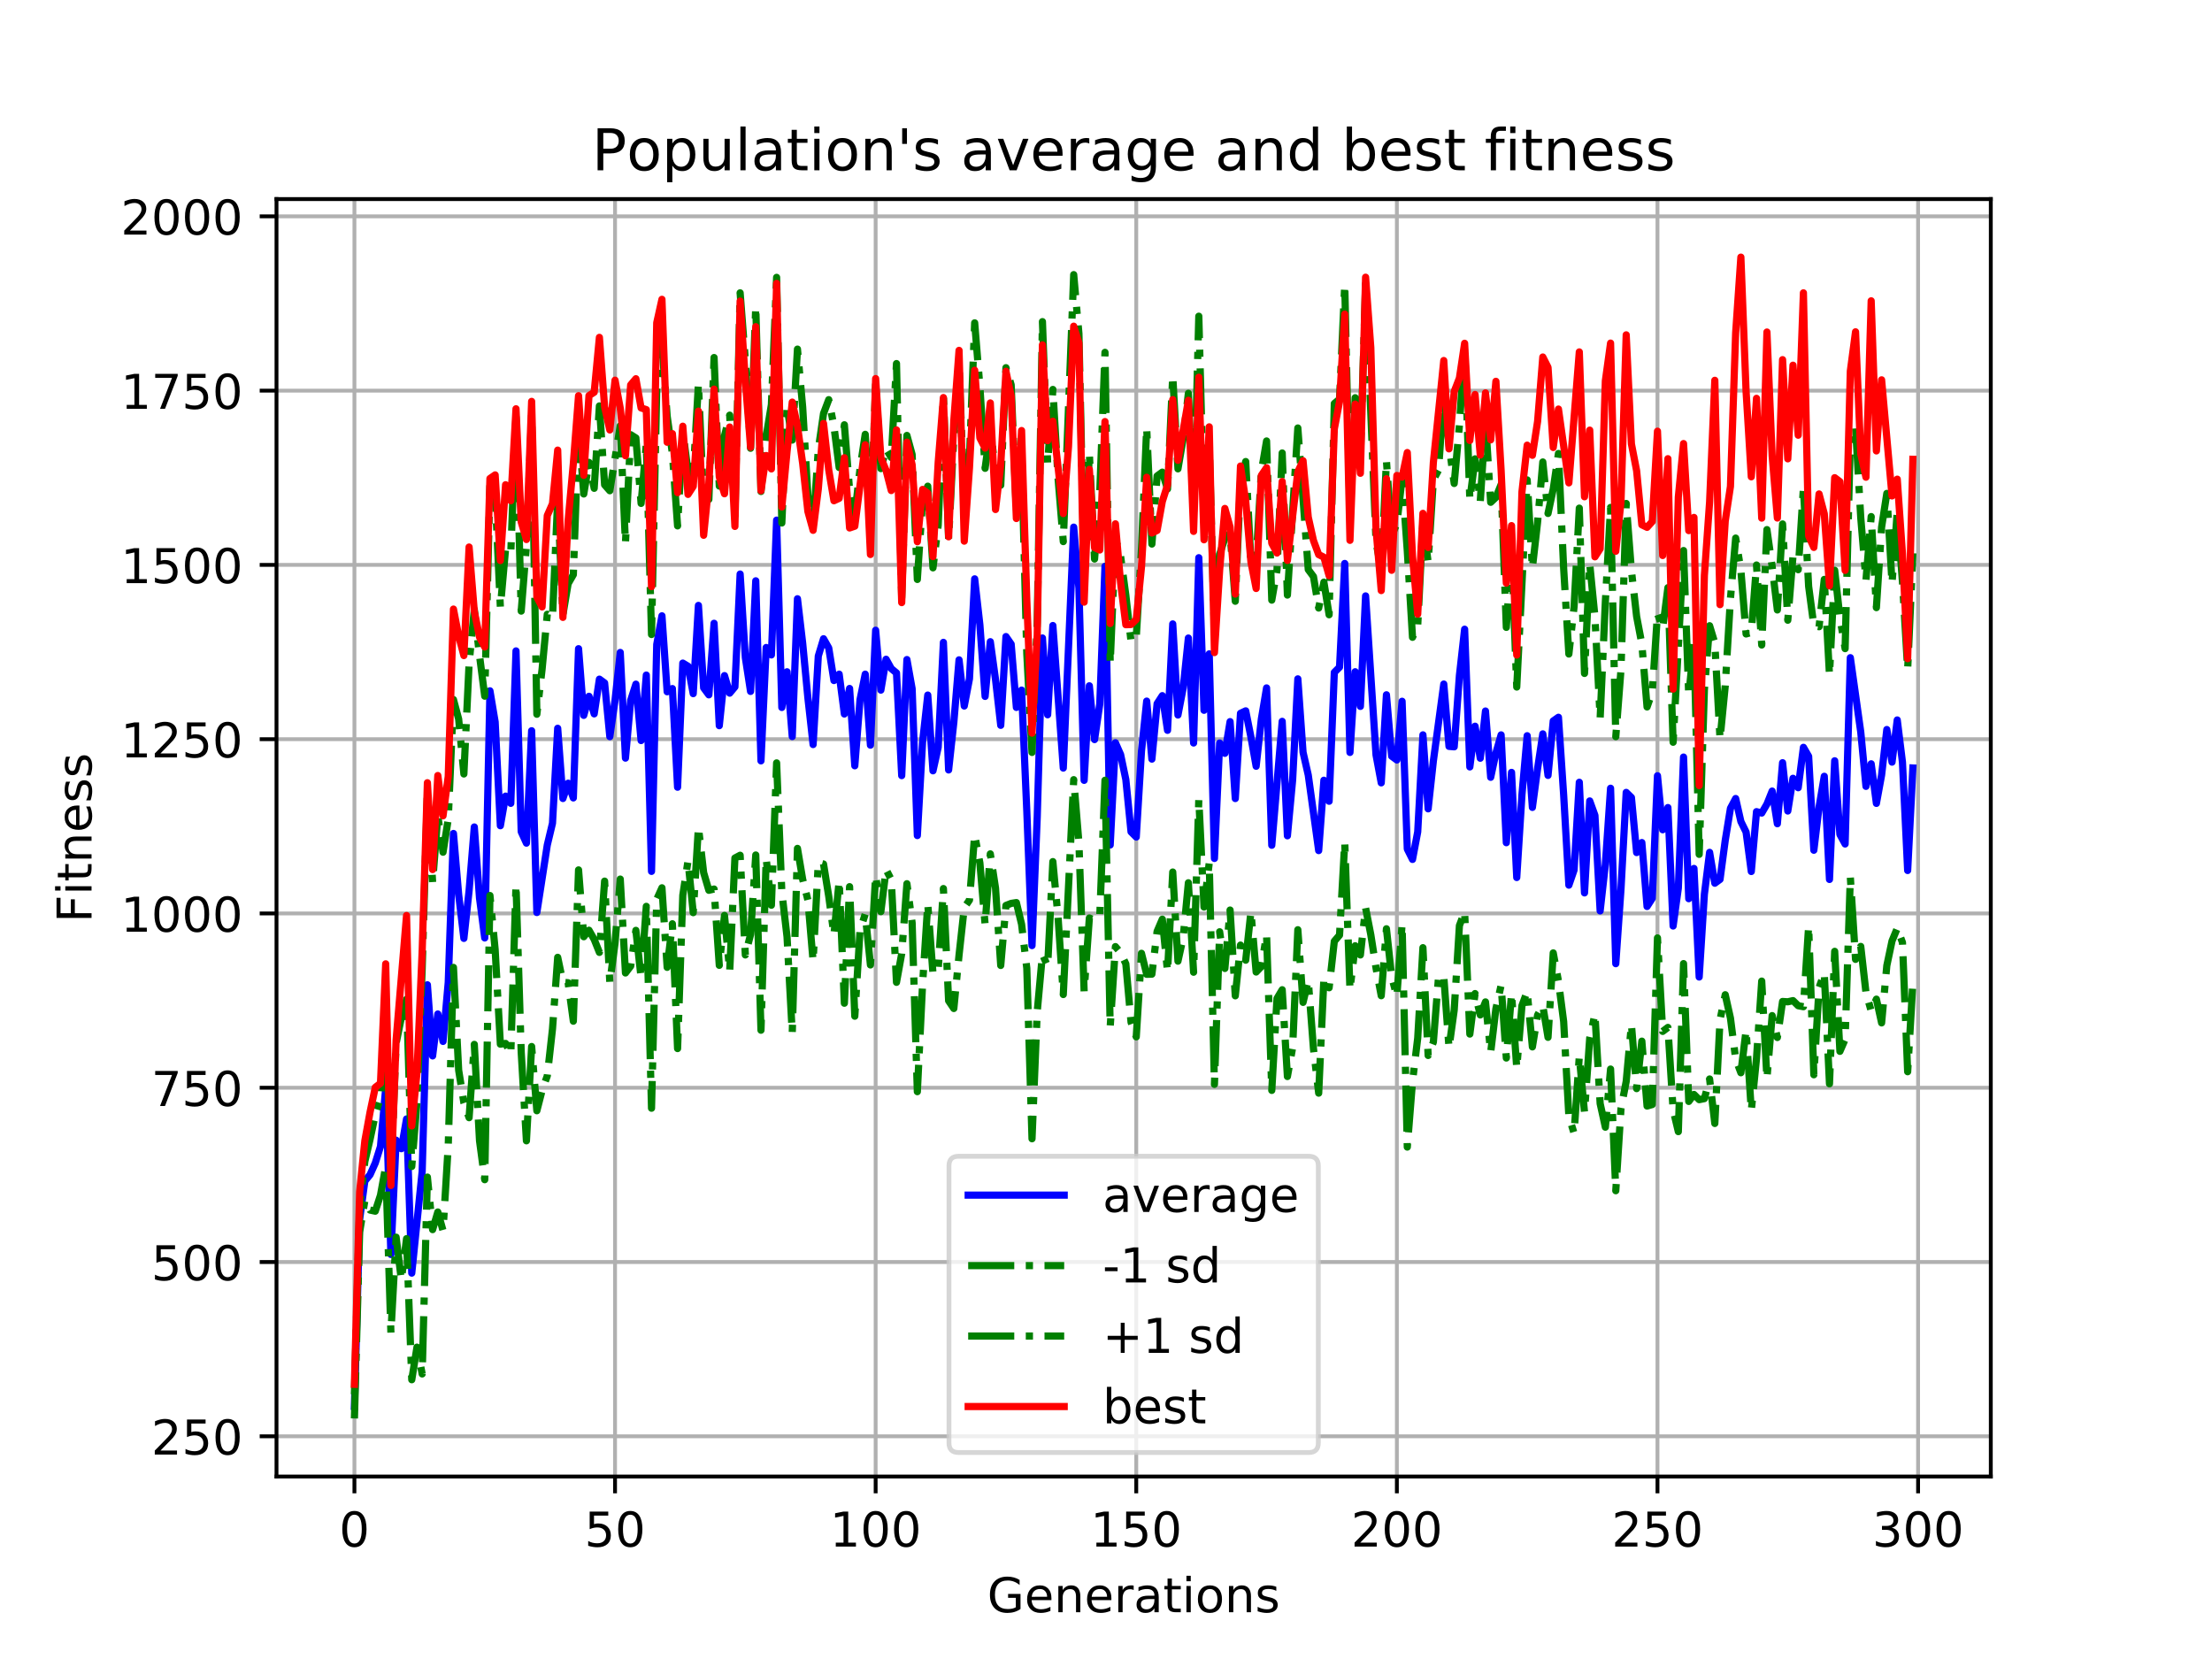 <?xml version="1.0" encoding="utf-8" standalone="no"?>
<!DOCTYPE svg PUBLIC "-//W3C//DTD SVG 1.1//EN"
  "http://www.w3.org/Graphics/SVG/1.1/DTD/svg11.dtd">
<!-- Created with matplotlib (https://matplotlib.org/) -->
<svg height="345.6pt" version="1.1" viewBox="0 0 460.8 345.6" width="460.8pt" xmlns="http://www.w3.org/2000/svg" xmlns:xlink="http://www.w3.org/1999/xlink">
 <defs>
  <style type="text/css">
*{stroke-linecap:butt;stroke-linejoin:round;}
  </style>
 </defs>
 <g id="figure_1">
  <g id="patch_1">
   <path d="M 0 345.6 
L 460.8 345.6 
L 460.8 0 
L 0 0 
z
" style="fill:#ffffff;"/>
  </g>
  <g id="axes_1">
   <g id="patch_2">
    <path d="M 57.6 307.584 
L 414.72 307.584 
L 414.72 41.472 
L 57.6 41.472 
z
" style="fill:#ffffff;"/>
   </g>
   <g id="matplotlib.axis_1">
    <g id="xtick_1">
     <g id="line2d_1">
      <path clip-path="url(#p7b2ea0b7a1)" d="M 73.833 307.584 
L 73.833 41.472 
" style="fill:none;stroke:#b0b0b0;stroke-linecap:square;stroke-width:0.8;"/>
     </g>
     <g id="line2d_2">
      <defs>
       <path d="M 0 0 
L 0 3.5 
" id="m921c68b198" style="stroke:#000000;stroke-width:0.8;"/>
      </defs>
      <g>
       <use style="stroke:#000000;stroke-width:0.8;" x="73.833" xlink:href="#m921c68b198" y="307.584"/>
      </g>
     </g>
     <g id="text_1">
      <!-- 0 -->
      <defs>
       <path d="M 31.781 66.406 
Q 24.172 66.406 20.328 58.906 
Q 16.5 51.422 16.5 36.375 
Q 16.5 21.391 20.328 13.891 
Q 24.172 6.391 31.781 6.391 
Q 39.453 6.391 43.281 13.891 
Q 47.125 21.391 47.125 36.375 
Q 47.125 51.422 43.281 58.906 
Q 39.453 66.406 31.781 66.406 
z
M 31.781 74.219 
Q 44.047 74.219 50.516 64.516 
Q 56.984 54.828 56.984 36.375 
Q 56.984 17.969 50.516 8.266 
Q 44.047 -1.422 31.781 -1.422 
Q 19.531 -1.422 13.062 8.266 
Q 6.594 17.969 6.594 36.375 
Q 6.594 54.828 13.062 64.516 
Q 19.531 74.219 31.781 74.219 
z
" id="DejaVuSans-48"/>
      </defs>
      <g transform="translate(70.651 322.182)scale(0.1 -0.1)">
       <use xlink:href="#DejaVuSans-48"/>
      </g>
     </g>
    </g>
    <g id="xtick_2">
     <g id="line2d_3">
      <path clip-path="url(#p7b2ea0b7a1)" d="M 128.123 307.584 
L 128.123 41.472 
" style="fill:none;stroke:#b0b0b0;stroke-linecap:square;stroke-width:0.8;"/>
     </g>
     <g id="line2d_4">
      <g>
       <use style="stroke:#000000;stroke-width:0.8;" x="128.123" xlink:href="#m921c68b198" y="307.584"/>
      </g>
     </g>
     <g id="text_2">
      <!-- 50 -->
      <defs>
       <path d="M 10.797 72.906 
L 49.516 72.906 
L 49.516 64.594 
L 19.828 64.594 
L 19.828 46.734 
Q 21.969 47.469 24.109 47.828 
Q 26.266 48.188 28.422 48.188 
Q 40.625 48.188 47.75 41.5 
Q 54.891 34.812 54.891 23.391 
Q 54.891 11.625 47.562 5.094 
Q 40.234 -1.422 26.906 -1.422 
Q 22.312 -1.422 17.547 -0.641 
Q 12.797 0.141 7.719 1.703 
L 7.719 11.625 
Q 12.109 9.234 16.797 8.062 
Q 21.484 6.891 26.703 6.891 
Q 35.156 6.891 40.078 11.328 
Q 45.016 15.766 45.016 23.391 
Q 45.016 31 40.078 35.438 
Q 35.156 39.891 26.703 39.891 
Q 22.75 39.891 18.812 39.016 
Q 14.891 38.141 10.797 36.281 
z
" id="DejaVuSans-53"/>
      </defs>
      <g transform="translate(121.76 322.182)scale(0.1 -0.1)">
       <use xlink:href="#DejaVuSans-53"/>
       <use x="63.623" xlink:href="#DejaVuSans-48"/>
      </g>
     </g>
    </g>
    <g id="xtick_3">
     <g id="line2d_5">
      <path clip-path="url(#p7b2ea0b7a1)" d="M 182.413 307.584 
L 182.413 41.472 
" style="fill:none;stroke:#b0b0b0;stroke-linecap:square;stroke-width:0.8;"/>
     </g>
     <g id="line2d_6">
      <g>
       <use style="stroke:#000000;stroke-width:0.8;" x="182.413" xlink:href="#m921c68b198" y="307.584"/>
      </g>
     </g>
     <g id="text_3">
      <!-- 100 -->
      <defs>
       <path d="M 12.406 8.297 
L 28.516 8.297 
L 28.516 63.922 
L 10.984 60.406 
L 10.984 69.391 
L 28.422 72.906 
L 38.281 72.906 
L 38.281 8.297 
L 54.391 8.297 
L 54.391 0 
L 12.406 0 
z
" id="DejaVuSans-49"/>
      </defs>
      <g transform="translate(172.869 322.182)scale(0.1 -0.1)">
       <use xlink:href="#DejaVuSans-49"/>
       <use x="63.623" xlink:href="#DejaVuSans-48"/>
       <use x="127.246" xlink:href="#DejaVuSans-48"/>
      </g>
     </g>
    </g>
    <g id="xtick_4">
     <g id="line2d_7">
      <path clip-path="url(#p7b2ea0b7a1)" d="M 236.703 307.584 
L 236.703 41.472 
" style="fill:none;stroke:#b0b0b0;stroke-linecap:square;stroke-width:0.8;"/>
     </g>
     <g id="line2d_8">
      <g>
       <use style="stroke:#000000;stroke-width:0.8;" x="236.703" xlink:href="#m921c68b198" y="307.584"/>
      </g>
     </g>
     <g id="text_4">
      <!-- 150 -->
      <g transform="translate(227.159 322.182)scale(0.1 -0.1)">
       <use xlink:href="#DejaVuSans-49"/>
       <use x="63.623" xlink:href="#DejaVuSans-53"/>
       <use x="127.246" xlink:href="#DejaVuSans-48"/>
      </g>
     </g>
    </g>
    <g id="xtick_5">
     <g id="line2d_9">
      <path clip-path="url(#p7b2ea0b7a1)" d="M 290.993 307.584 
L 290.993 41.472 
" style="fill:none;stroke:#b0b0b0;stroke-linecap:square;stroke-width:0.8;"/>
     </g>
     <g id="line2d_10">
      <g>
       <use style="stroke:#000000;stroke-width:0.8;" x="290.993" xlink:href="#m921c68b198" y="307.584"/>
      </g>
     </g>
     <g id="text_5">
      <!-- 200 -->
      <defs>
       <path d="M 19.188 8.297 
L 53.609 8.297 
L 53.609 0 
L 7.328 0 
L 7.328 8.297 
Q 12.938 14.109 22.625 23.891 
Q 32.328 33.688 34.812 36.531 
Q 39.547 41.844 41.422 45.531 
Q 43.312 49.219 43.312 52.781 
Q 43.312 58.594 39.234 62.25 
Q 35.156 65.922 28.609 65.922 
Q 23.969 65.922 18.812 64.312 
Q 13.672 62.703 7.812 59.422 
L 7.812 69.391 
Q 13.766 71.781 18.938 73 
Q 24.125 74.219 28.422 74.219 
Q 39.75 74.219 46.484 68.547 
Q 53.219 62.891 53.219 53.422 
Q 53.219 48.922 51.531 44.891 
Q 49.859 40.875 45.406 35.406 
Q 44.188 33.984 37.641 27.219 
Q 31.109 20.453 19.188 8.297 
z
" id="DejaVuSans-50"/>
      </defs>
      <g transform="translate(281.449 322.182)scale(0.1 -0.1)">
       <use xlink:href="#DejaVuSans-50"/>
       <use x="63.623" xlink:href="#DejaVuSans-48"/>
       <use x="127.246" xlink:href="#DejaVuSans-48"/>
      </g>
     </g>
    </g>
    <g id="xtick_6">
     <g id="line2d_11">
      <path clip-path="url(#p7b2ea0b7a1)" d="M 345.283 307.584 
L 345.283 41.472 
" style="fill:none;stroke:#b0b0b0;stroke-linecap:square;stroke-width:0.8;"/>
     </g>
     <g id="line2d_12">
      <g>
       <use style="stroke:#000000;stroke-width:0.8;" x="345.283" xlink:href="#m921c68b198" y="307.584"/>
      </g>
     </g>
     <g id="text_6">
      <!-- 250 -->
      <g transform="translate(335.739 322.182)scale(0.1 -0.1)">
       <use xlink:href="#DejaVuSans-50"/>
       <use x="63.623" xlink:href="#DejaVuSans-53"/>
       <use x="127.246" xlink:href="#DejaVuSans-48"/>
      </g>
     </g>
    </g>
    <g id="xtick_7">
     <g id="line2d_13">
      <path clip-path="url(#p7b2ea0b7a1)" d="M 399.573 307.584 
L 399.573 41.472 
" style="fill:none;stroke:#b0b0b0;stroke-linecap:square;stroke-width:0.8;"/>
     </g>
     <g id="line2d_14">
      <g>
       <use style="stroke:#000000;stroke-width:0.8;" x="399.573" xlink:href="#m921c68b198" y="307.584"/>
      </g>
     </g>
     <g id="text_7">
      <!-- 300 -->
      <defs>
       <path d="M 40.578 39.312 
Q 47.656 37.797 51.625 33 
Q 55.609 28.219 55.609 21.188 
Q 55.609 10.406 48.188 4.484 
Q 40.766 -1.422 27.094 -1.422 
Q 22.516 -1.422 17.656 -0.516 
Q 12.797 0.391 7.625 2.203 
L 7.625 11.719 
Q 11.719 9.328 16.594 8.109 
Q 21.484 6.891 26.812 6.891 
Q 36.078 6.891 40.938 10.547 
Q 45.797 14.203 45.797 21.188 
Q 45.797 27.641 41.281 31.266 
Q 36.766 34.906 28.719 34.906 
L 20.219 34.906 
L 20.219 43.016 
L 29.109 43.016 
Q 36.375 43.016 40.234 45.922 
Q 44.094 48.828 44.094 54.297 
Q 44.094 59.906 40.109 62.906 
Q 36.141 65.922 28.719 65.922 
Q 24.656 65.922 20.016 65.031 
Q 15.375 64.156 9.812 62.312 
L 9.812 71.094 
Q 15.438 72.656 20.344 73.438 
Q 25.25 74.219 29.594 74.219 
Q 40.828 74.219 47.359 69.109 
Q 53.906 64.016 53.906 55.328 
Q 53.906 49.266 50.438 45.094 
Q 46.969 40.922 40.578 39.312 
z
" id="DejaVuSans-51"/>
      </defs>
      <g transform="translate(390.029 322.182)scale(0.1 -0.1)">
       <use xlink:href="#DejaVuSans-51"/>
       <use x="63.623" xlink:href="#DejaVuSans-48"/>
       <use x="127.246" xlink:href="#DejaVuSans-48"/>
      </g>
     </g>
    </g>
    <g id="text_8">
     <!-- Generations -->
     <defs>
      <path d="M 59.516 10.406 
L 59.516 29.984 
L 43.406 29.984 
L 43.406 38.094 
L 69.281 38.094 
L 69.281 6.781 
Q 63.578 2.734 56.688 0.656 
Q 49.812 -1.422 42 -1.422 
Q 24.906 -1.422 15.25 8.562 
Q 5.609 18.562 5.609 36.375 
Q 5.609 54.25 15.25 64.234 
Q 24.906 74.219 42 74.219 
Q 49.125 74.219 55.547 72.453 
Q 61.969 70.703 67.391 67.281 
L 67.391 56.781 
Q 61.922 61.422 55.766 63.766 
Q 49.609 66.109 42.828 66.109 
Q 29.438 66.109 22.719 58.641 
Q 16.016 51.172 16.016 36.375 
Q 16.016 21.625 22.719 14.156 
Q 29.438 6.688 42.828 6.688 
Q 48.047 6.688 52.141 7.594 
Q 56.25 8.5 59.516 10.406 
z
" id="DejaVuSans-71"/>
      <path d="M 56.203 29.594 
L 56.203 25.203 
L 14.891 25.203 
Q 15.484 15.922 20.484 11.062 
Q 25.484 6.203 34.422 6.203 
Q 39.594 6.203 44.453 7.469 
Q 49.312 8.734 54.109 11.281 
L 54.109 2.781 
Q 49.266 0.734 44.188 -0.344 
Q 39.109 -1.422 33.891 -1.422 
Q 20.797 -1.422 13.156 6.188 
Q 5.516 13.812 5.516 26.812 
Q 5.516 40.234 12.766 48.109 
Q 20.016 56 32.328 56 
Q 43.359 56 49.781 48.891 
Q 56.203 41.797 56.203 29.594 
z
M 47.219 32.234 
Q 47.125 39.594 43.094 43.984 
Q 39.062 48.391 32.422 48.391 
Q 24.906 48.391 20.391 44.141 
Q 15.875 39.891 15.188 32.172 
z
" id="DejaVuSans-101"/>
      <path d="M 54.891 33.016 
L 54.891 0 
L 45.906 0 
L 45.906 32.719 
Q 45.906 40.484 42.875 44.328 
Q 39.844 48.188 33.797 48.188 
Q 26.516 48.188 22.312 43.547 
Q 18.109 38.922 18.109 30.906 
L 18.109 0 
L 9.078 0 
L 9.078 54.688 
L 18.109 54.688 
L 18.109 46.188 
Q 21.344 51.125 25.703 53.562 
Q 30.078 56 35.797 56 
Q 45.219 56 50.047 50.172 
Q 54.891 44.344 54.891 33.016 
z
" id="DejaVuSans-110"/>
      <path d="M 41.109 46.297 
Q 39.594 47.172 37.812 47.578 
Q 36.031 48 33.891 48 
Q 26.266 48 22.188 43.047 
Q 18.109 38.094 18.109 28.812 
L 18.109 0 
L 9.078 0 
L 9.078 54.688 
L 18.109 54.688 
L 18.109 46.188 
Q 20.953 51.172 25.484 53.578 
Q 30.031 56 36.531 56 
Q 37.453 56 38.578 55.875 
Q 39.703 55.766 41.062 55.516 
z
" id="DejaVuSans-114"/>
      <path d="M 34.281 27.484 
Q 23.391 27.484 19.188 25 
Q 14.984 22.516 14.984 16.5 
Q 14.984 11.719 18.141 8.906 
Q 21.297 6.109 26.703 6.109 
Q 34.188 6.109 38.703 11.406 
Q 43.219 16.703 43.219 25.484 
L 43.219 27.484 
z
M 52.203 31.203 
L 52.203 0 
L 43.219 0 
L 43.219 8.297 
Q 40.141 3.328 35.547 0.953 
Q 30.953 -1.422 24.312 -1.422 
Q 15.922 -1.422 10.953 3.297 
Q 6 8.016 6 15.922 
Q 6 25.141 12.172 29.828 
Q 18.359 34.516 30.609 34.516 
L 43.219 34.516 
L 43.219 35.406 
Q 43.219 41.609 39.141 45 
Q 35.062 48.391 27.688 48.391 
Q 23 48.391 18.547 47.266 
Q 14.109 46.141 10.016 43.891 
L 10.016 52.203 
Q 14.938 54.109 19.578 55.047 
Q 24.219 56 28.609 56 
Q 40.484 56 46.344 49.844 
Q 52.203 43.703 52.203 31.203 
z
" id="DejaVuSans-97"/>
      <path d="M 18.312 70.219 
L 18.312 54.688 
L 36.812 54.688 
L 36.812 47.703 
L 18.312 47.703 
L 18.312 18.016 
Q 18.312 11.328 20.141 9.422 
Q 21.969 7.516 27.594 7.516 
L 36.812 7.516 
L 36.812 0 
L 27.594 0 
Q 17.188 0 13.234 3.875 
Q 9.281 7.766 9.281 18.016 
L 9.281 47.703 
L 2.688 47.703 
L 2.688 54.688 
L 9.281 54.688 
L 9.281 70.219 
z
" id="DejaVuSans-116"/>
      <path d="M 9.422 54.688 
L 18.406 54.688 
L 18.406 0 
L 9.422 0 
z
M 9.422 75.984 
L 18.406 75.984 
L 18.406 64.594 
L 9.422 64.594 
z
" id="DejaVuSans-105"/>
      <path d="M 30.609 48.391 
Q 23.391 48.391 19.188 42.75 
Q 14.984 37.109 14.984 27.297 
Q 14.984 17.484 19.156 11.844 
Q 23.344 6.203 30.609 6.203 
Q 37.797 6.203 41.984 11.859 
Q 46.188 17.531 46.188 27.297 
Q 46.188 37.016 41.984 42.703 
Q 37.797 48.391 30.609 48.391 
z
M 30.609 56 
Q 42.328 56 49.016 48.375 
Q 55.719 40.766 55.719 27.297 
Q 55.719 13.875 49.016 6.219 
Q 42.328 -1.422 30.609 -1.422 
Q 18.844 -1.422 12.172 6.219 
Q 5.516 13.875 5.516 27.297 
Q 5.516 40.766 12.172 48.375 
Q 18.844 56 30.609 56 
z
" id="DejaVuSans-111"/>
      <path d="M 44.281 53.078 
L 44.281 44.578 
Q 40.484 46.531 36.375 47.5 
Q 32.281 48.484 27.875 48.484 
Q 21.188 48.484 17.844 46.438 
Q 14.5 44.391 14.5 40.281 
Q 14.5 37.156 16.891 35.375 
Q 19.281 33.594 26.516 31.984 
L 29.594 31.297 
Q 39.156 29.25 43.188 25.516 
Q 47.219 21.781 47.219 15.094 
Q 47.219 7.469 41.188 3.016 
Q 35.156 -1.422 24.609 -1.422 
Q 20.219 -1.422 15.453 -0.562 
Q 10.688 0.297 5.422 2 
L 5.422 11.281 
Q 10.406 8.688 15.234 7.391 
Q 20.062 6.109 24.812 6.109 
Q 31.156 6.109 34.562 8.281 
Q 37.984 10.453 37.984 14.406 
Q 37.984 18.062 35.516 20.016 
Q 33.062 21.969 24.703 23.781 
L 21.578 24.516 
Q 13.234 26.266 9.516 29.906 
Q 5.812 33.547 5.812 39.891 
Q 5.812 47.609 11.281 51.797 
Q 16.75 56 26.812 56 
Q 31.781 56 36.172 55.266 
Q 40.578 54.547 44.281 53.078 
z
" id="DejaVuSans-115"/>
     </defs>
     <g transform="translate(205.662 335.861)scale(0.1 -0.1)">
      <use xlink:href="#DejaVuSans-71"/>
      <use x="77.49" xlink:href="#DejaVuSans-101"/>
      <use x="139.014" xlink:href="#DejaVuSans-110"/>
      <use x="202.393" xlink:href="#DejaVuSans-101"/>
      <use x="263.916" xlink:href="#DejaVuSans-114"/>
      <use x="305.029" xlink:href="#DejaVuSans-97"/>
      <use x="366.309" xlink:href="#DejaVuSans-116"/>
      <use x="405.518" xlink:href="#DejaVuSans-105"/>
      <use x="433.301" xlink:href="#DejaVuSans-111"/>
      <use x="494.482" xlink:href="#DejaVuSans-110"/>
      <use x="557.861" xlink:href="#DejaVuSans-115"/>
     </g>
    </g>
   </g>
   <g id="matplotlib.axis_2">
    <g id="ytick_1">
     <g id="line2d_15">
      <path clip-path="url(#p7b2ea0b7a1)" d="M 57.6 299.206 
L 414.72 299.206 
" style="fill:none;stroke:#b0b0b0;stroke-linecap:square;stroke-width:0.8;"/>
     </g>
     <g id="line2d_16">
      <defs>
       <path d="M 0 0 
L -3.5 0 
" id="md0f20cb0e9" style="stroke:#000000;stroke-width:0.8;"/>
      </defs>
      <g>
       <use style="stroke:#000000;stroke-width:0.8;" x="57.6" xlink:href="#md0f20cb0e9" y="299.206"/>
      </g>
     </g>
     <g id="text_9">
      <!-- 250 -->
      <g transform="translate(31.512 303.006)scale(0.1 -0.1)">
       <use xlink:href="#DejaVuSans-50"/>
       <use x="63.623" xlink:href="#DejaVuSans-53"/>
       <use x="127.246" xlink:href="#DejaVuSans-48"/>
      </g>
     </g>
    </g>
    <g id="ytick_2">
     <g id="line2d_17">
      <path clip-path="url(#p7b2ea0b7a1)" d="M 57.6 262.901 
L 414.72 262.901 
" style="fill:none;stroke:#b0b0b0;stroke-linecap:square;stroke-width:0.8;"/>
     </g>
     <g id="line2d_18">
      <g>
       <use style="stroke:#000000;stroke-width:0.8;" x="57.6" xlink:href="#md0f20cb0e9" y="262.901"/>
      </g>
     </g>
     <g id="text_10">
      <!-- 500 -->
      <g transform="translate(31.512 266.7)scale(0.1 -0.1)">
       <use xlink:href="#DejaVuSans-53"/>
       <use x="63.623" xlink:href="#DejaVuSans-48"/>
       <use x="127.246" xlink:href="#DejaVuSans-48"/>
      </g>
     </g>
    </g>
    <g id="ytick_3">
     <g id="line2d_19">
      <path clip-path="url(#p7b2ea0b7a1)" d="M 57.6 226.595 
L 414.72 226.595 
" style="fill:none;stroke:#b0b0b0;stroke-linecap:square;stroke-width:0.8;"/>
     </g>
     <g id="line2d_20">
      <g>
       <use style="stroke:#000000;stroke-width:0.8;" x="57.6" xlink:href="#md0f20cb0e9" y="226.595"/>
      </g>
     </g>
     <g id="text_11">
      <!-- 750 -->
      <defs>
       <path d="M 8.203 72.906 
L 55.078 72.906 
L 55.078 68.703 
L 28.609 0 
L 18.312 0 
L 43.219 64.594 
L 8.203 64.594 
z
" id="DejaVuSans-55"/>
      </defs>
      <g transform="translate(31.512 230.394)scale(0.1 -0.1)">
       <use xlink:href="#DejaVuSans-55"/>
       <use x="63.623" xlink:href="#DejaVuSans-53"/>
       <use x="127.246" xlink:href="#DejaVuSans-48"/>
      </g>
     </g>
    </g>
    <g id="ytick_4">
     <g id="line2d_21">
      <path clip-path="url(#p7b2ea0b7a1)" d="M 57.6 190.289 
L 414.72 190.289 
" style="fill:none;stroke:#b0b0b0;stroke-linecap:square;stroke-width:0.8;"/>
     </g>
     <g id="line2d_22">
      <g>
       <use style="stroke:#000000;stroke-width:0.8;" x="57.6" xlink:href="#md0f20cb0e9" y="190.289"/>
      </g>
     </g>
     <g id="text_12">
      <!-- 1000 -->
      <g transform="translate(25.15 194.088)scale(0.1 -0.1)">
       <use xlink:href="#DejaVuSans-49"/>
       <use x="63.623" xlink:href="#DejaVuSans-48"/>
       <use x="127.246" xlink:href="#DejaVuSans-48"/>
       <use x="190.869" xlink:href="#DejaVuSans-48"/>
      </g>
     </g>
    </g>
    <g id="ytick_5">
     <g id="line2d_23">
      <path clip-path="url(#p7b2ea0b7a1)" d="M 57.6 153.983 
L 414.72 153.983 
" style="fill:none;stroke:#b0b0b0;stroke-linecap:square;stroke-width:0.8;"/>
     </g>
     <g id="line2d_24">
      <g>
       <use style="stroke:#000000;stroke-width:0.8;" x="57.6" xlink:href="#md0f20cb0e9" y="153.983"/>
      </g>
     </g>
     <g id="text_13">
      <!-- 1250 -->
      <g transform="translate(25.15 157.783)scale(0.1 -0.1)">
       <use xlink:href="#DejaVuSans-49"/>
       <use x="63.623" xlink:href="#DejaVuSans-50"/>
       <use x="127.246" xlink:href="#DejaVuSans-53"/>
       <use x="190.869" xlink:href="#DejaVuSans-48"/>
      </g>
     </g>
    </g>
    <g id="ytick_6">
     <g id="line2d_25">
      <path clip-path="url(#p7b2ea0b7a1)" d="M 57.6 117.678 
L 414.72 117.678 
" style="fill:none;stroke:#b0b0b0;stroke-linecap:square;stroke-width:0.8;"/>
     </g>
     <g id="line2d_26">
      <g>
       <use style="stroke:#000000;stroke-width:0.8;" x="57.6" xlink:href="#md0f20cb0e9" y="117.678"/>
      </g>
     </g>
     <g id="text_14">
      <!-- 1500 -->
      <g transform="translate(25.15 121.477)scale(0.1 -0.1)">
       <use xlink:href="#DejaVuSans-49"/>
       <use x="63.623" xlink:href="#DejaVuSans-53"/>
       <use x="127.246" xlink:href="#DejaVuSans-48"/>
       <use x="190.869" xlink:href="#DejaVuSans-48"/>
      </g>
     </g>
    </g>
    <g id="ytick_7">
     <g id="line2d_27">
      <path clip-path="url(#p7b2ea0b7a1)" d="M 57.6 81.372 
L 414.72 81.372 
" style="fill:none;stroke:#b0b0b0;stroke-linecap:square;stroke-width:0.8;"/>
     </g>
     <g id="line2d_28">
      <g>
       <use style="stroke:#000000;stroke-width:0.8;" x="57.6" xlink:href="#md0f20cb0e9" y="81.372"/>
      </g>
     </g>
     <g id="text_15">
      <!-- 1750 -->
      <g transform="translate(25.15 85.171)scale(0.1 -0.1)">
       <use xlink:href="#DejaVuSans-49"/>
       <use x="63.623" xlink:href="#DejaVuSans-55"/>
       <use x="127.246" xlink:href="#DejaVuSans-53"/>
       <use x="190.869" xlink:href="#DejaVuSans-48"/>
      </g>
     </g>
    </g>
    <g id="ytick_8">
     <g id="line2d_29">
      <path clip-path="url(#p7b2ea0b7a1)" d="M 57.6 45.066 
L 414.72 45.066 
" style="fill:none;stroke:#b0b0b0;stroke-linecap:square;stroke-width:0.8;"/>
     </g>
     <g id="line2d_30">
      <g>
       <use style="stroke:#000000;stroke-width:0.8;" x="57.6" xlink:href="#md0f20cb0e9" y="45.066"/>
      </g>
     </g>
     <g id="text_16">
      <!-- 2000 -->
      <g transform="translate(25.15 48.865)scale(0.1 -0.1)">
       <use xlink:href="#DejaVuSans-50"/>
       <use x="63.623" xlink:href="#DejaVuSans-48"/>
       <use x="127.246" xlink:href="#DejaVuSans-48"/>
       <use x="190.869" xlink:href="#DejaVuSans-48"/>
      </g>
     </g>
    </g>
    <g id="text_17">
     <!-- Fitness -->
     <defs>
      <path d="M 9.812 72.906 
L 51.703 72.906 
L 51.703 64.594 
L 19.672 64.594 
L 19.672 43.109 
L 48.578 43.109 
L 48.578 34.812 
L 19.672 34.812 
L 19.672 0 
L 9.812 0 
z
" id="DejaVuSans-70"/>
     </defs>
     <g transform="translate(19.07 192.202)rotate(-90)scale(0.1 -0.1)">
      <use xlink:href="#DejaVuSans-70"/>
      <use x="57.41" xlink:href="#DejaVuSans-105"/>
      <use x="85.193" xlink:href="#DejaVuSans-116"/>
      <use x="124.402" xlink:href="#DejaVuSans-110"/>
      <use x="187.781" xlink:href="#DejaVuSans-101"/>
      <use x="249.305" xlink:href="#DejaVuSans-115"/>
      <use x="301.404" xlink:href="#DejaVuSans-115"/>
     </g>
    </g>
   </g>
   <g id="line2d_31">
    <path clip-path="url(#p7b2ea0b7a1)" d="M 73.833 292.971 
L 74.919 254.001 
L 76.004 246.032 
L 77.09 244.712 
L 78.176 242.278 
L 79.262 238.821 
L 80.348 226.723 
L 81.433 261.325 
L 82.519 237.524 
L 83.605 239.293 
L 84.691 233.102 
L 85.777 265.212 
L 87.948 244.003 
L 89.034 205.153 
L 90.12 219.965 
L 91.206 211.233 
L 92.291 216.946 
L 93.377 204.649 
L 94.463 173.63 
L 95.549 186.378 
L 96.635 195.483 
L 97.72 185.538 
L 98.806 172.274 
L 99.892 187.088 
L 100.978 195.389 
L 102.064 143.912 
L 103.149 150.393 
L 104.235 172.013 
L 105.321 165.849 
L 106.407 167.348 
L 107.493 135.599 
L 108.578 173.26 
L 109.664 175.64 
L 110.75 152.228 
L 111.836 190.09 
L 114.007 176.041 
L 115.093 171.497 
L 116.179 151.715 
L 117.265 166.341 
L 118.351 163.159 
L 119.436 166.22 
L 120.522 135.135 
L 121.608 149.022 
L 122.694 145.053 
L 123.78 148.71 
L 124.865 141.481 
L 125.951 142.274 
L 127.037 153.455 
L 128.123 145.874 
L 129.209 135.919 
L 130.294 157.927 
L 131.38 145.904 
L 132.466 142.524 
L 133.552 154.27 
L 134.638 140.631 
L 135.723 181.522 
L 136.809 134.26 
L 137.895 128.286 
L 138.981 144.103 
L 140.067 143.443 
L 141.152 163.992 
L 142.238 138.135 
L 143.324 138.791 
L 144.41 144.5 
L 145.496 126.118 
L 146.581 143.286 
L 147.667 144.749 
L 148.753 129.844 
L 149.839 151.173 
L 150.925 140.743 
L 152.01 144.394 
L 153.096 143.086 
L 154.182 119.585 
L 155.268 137.009 
L 156.354 144.034 
L 157.439 120.996 
L 158.525 158.5 
L 159.611 134.886 
L 160.697 136.432 
L 161.783 108.352 
L 162.868 147.379 
L 163.954 139.946 
L 165.04 153.437 
L 166.126 124.732 
L 167.212 134.01 
L 168.297 145.36 
L 169.383 155.102 
L 170.469 136.658 
L 171.555 133.064 
L 172.641 134.985 
L 173.726 141.766 
L 174.812 140.439 
L 175.898 148.74 
L 176.984 143.421 
L 178.07 159.527 
L 179.155 145.775 
L 180.241 140.441 
L 181.327 155.231 
L 182.413 131.289 
L 183.499 143.762 
L 184.584 137.336 
L 185.67 139.281 
L 186.756 140.189 
L 187.842 161.575 
L 188.928 137.4 
L 190.013 143.469 
L 191.099 174.061 
L 192.185 154.595 
L 193.271 144.796 
L 194.357 160.57 
L 195.442 155.682 
L 196.528 133.818 
L 197.614 160.394 
L 198.7 150.477 
L 199.786 137.457 
L 200.871 147.074 
L 201.957 141.407 
L 203.043 120.586 
L 204.129 130.182 
L 205.215 145.072 
L 206.3 133.678 
L 207.386 141.561 
L 208.472 151.101 
L 209.558 132.61 
L 210.644 134.182 
L 211.729 147.368 
L 212.815 143.763 
L 213.901 168.936 
L 214.987 196.985 
L 216.073 170.203 
L 217.158 132.905 
L 218.244 148.901 
L 219.33 130.31 
L 221.502 160.001 
L 223.673 109.814 
L 224.759 122.534 
L 225.845 162.558 
L 226.931 142.863 
L 228.016 154.068 
L 229.102 146.688 
L 230.188 117.971 
L 231.274 176.023 
L 232.36 154.721 
L 233.445 157.194 
L 234.531 162.397 
L 235.617 173.284 
L 236.703 174.371 
L 237.789 156.495 
L 238.875 146.055 
L 239.96 158.135 
L 241.046 146.589 
L 242.132 144.919 
L 243.218 152.137 
L 244.304 129.976 
L 245.389 148.949 
L 246.475 143.323 
L 247.561 132.915 
L 248.647 154.778 
L 249.733 116.182 
L 250.818 147.965 
L 251.904 136.212 
L 252.99 178.827 
L 254.076 154.783 
L 255.162 156.931 
L 256.247 150.328 
L 257.333 166.35 
L 258.419 148.598 
L 259.505 148.085 
L 260.591 153.534 
L 261.676 159.624 
L 262.762 149.802 
L 263.848 143.305 
L 264.934 176.083 
L 267.105 150.272 
L 268.191 174.109 
L 269.277 162.481 
L 270.363 141.419 
L 271.449 156.71 
L 272.534 161.461 
L 274.706 177.192 
L 275.792 162.539 
L 276.878 166.917 
L 277.963 140.069 
L 279.049 138.982 
L 280.135 117.378 
L 281.221 156.743 
L 282.307 139.937 
L 283.392 147.153 
L 284.478 124.141 
L 286.65 157.259 
L 287.736 163.083 
L 288.821 144.738 
L 289.907 157.518 
L 290.993 158.318 
L 292.079 146.089 
L 293.165 176.861 
L 294.25 179.033 
L 295.336 173.282 
L 296.422 153.084 
L 297.508 168.492 
L 298.594 158.536 
L 300.765 142.502 
L 301.851 155.481 
L 302.937 155.573 
L 304.023 140.714 
L 305.108 131.078 
L 306.194 159.762 
L 307.28 151.284 
L 308.366 157.95 
L 309.452 148.119 
L 310.537 161.925 
L 311.623 156.875 
L 312.709 153.091 
L 313.795 175.55 
L 314.881 160.902 
L 315.966 182.803 
L 317.052 165.521 
L 318.138 153.264 
L 319.224 168.196 
L 320.31 160.091 
L 321.395 152.88 
L 322.481 161.528 
L 323.567 150.188 
L 324.653 149.421 
L 325.739 165.624 
L 326.824 184.392 
L 327.91 181.238 
L 328.996 162.961 
L 330.082 186.005 
L 331.168 166.853 
L 332.253 169.861 
L 333.339 189.758 
L 334.425 180.084 
L 335.511 164.205 
L 336.597 200.752 
L 337.682 185.188 
L 338.768 165.072 
L 339.854 166.135 
L 340.94 177.602 
L 342.026 175.519 
L 343.111 188.838 
L 344.197 187.145 
L 345.283 161.601 
L 346.369 172.853 
L 347.455 168.227 
L 348.54 192.903 
L 349.626 185.015 
L 350.712 157.712 
L 351.798 187.213 
L 352.884 180.916 
L 353.969 203.528 
L 355.055 186.277 
L 356.141 177.562 
L 357.227 183.988 
L 358.313 183.191 
L 359.398 175.063 
L 360.484 168.39 
L 361.57 166.346 
L 362.656 171.132 
L 363.742 173.344 
L 364.827 181.55 
L 365.913 169.083 
L 366.999 169.375 
L 368.085 167.509 
L 369.171 164.793 
L 370.256 171.599 
L 371.342 158.888 
L 372.428 168.948 
L 373.514 162.134 
L 374.6 164.095 
L 375.685 155.683 
L 376.771 157.557 
L 377.857 177.118 
L 378.943 168.142 
L 380.029 161.715 
L 381.114 183.203 
L 382.2 158.487 
L 383.286 173.828 
L 384.372 175.817 
L 385.458 137.005 
L 387.629 152.498 
L 388.715 163.812 
L 389.801 159.114 
L 390.887 167.36 
L 391.972 161.451 
L 393.058 151.975 
L 394.144 158.763 
L 395.23 149.982 
L 396.316 158.775 
L 397.401 181.34 
L 398.487 159.983 
L 398.487 159.983 
" style="fill:none;stroke:#0000ff;stroke-linecap:square;stroke-width:1.5;"/>
   </g>
   <g id="line2d_32">
    <path clip-path="url(#p7b2ea0b7a1)" d="M 73.833 295.488 
L 74.919 256.646 
L 76.004 250.126 
L 77.09 252.08 
L 78.176 252.314 
L 79.262 248.974 
L 80.348 243.01 
L 81.433 277.622 
L 82.519 257.727 
L 83.605 266.596 
L 84.691 258.037 
L 85.777 287.425 
L 86.862 280.638 
L 87.948 286.217 
L 89.034 245.211 
L 90.12 256.151 
L 91.206 252.481 
L 92.291 256.36 
L 93.377 238.646 
L 94.463 201.528 
L 95.549 222.951 
L 96.635 229.734 
L 97.72 232.832 
L 98.806 217.563 
L 99.892 237.622 
L 100.978 245.754 
L 102.064 186.549 
L 103.149 197.83 
L 104.235 217.516 
L 105.321 217.365 
L 106.407 219.553 
L 107.493 184.3 
L 108.578 219.215 
L 109.664 237.655 
L 110.75 218.008 
L 111.836 231.39 
L 112.922 227.184 
L 114.007 224.12 
L 115.093 214.365 
L 116.179 199.428 
L 117.265 204.622 
L 118.351 204.723 
L 119.436 212.734 
L 120.522 181.218 
L 121.608 195.14 
L 122.694 193.783 
L 123.78 195.694 
L 124.865 198.4 
L 125.951 183.556 
L 127.037 204.683 
L 128.123 196.445 
L 129.209 183.13 
L 130.294 202.688 
L 131.38 201.257 
L 132.466 193.811 
L 133.552 203.672 
L 134.638 188.809 
L 135.723 230.863 
L 136.809 187.347 
L 137.895 184.946 
L 138.981 201.518 
L 140.067 192.441 
L 141.152 218.434 
L 142.238 186.506 
L 143.324 179.35 
L 144.41 190.121 
L 145.496 172.289 
L 146.581 181.783 
L 147.667 185.462 
L 148.753 185.207 
L 149.839 201.096 
L 150.925 190.698 
L 152.01 202.303 
L 153.096 178.744 
L 154.182 178.165 
L 155.268 198.931 
L 156.354 194.682 
L 157.439 178.109 
L 158.525 214.614 
L 159.611 178.879 
L 160.697 188.575 
L 161.783 158.924 
L 162.868 185.811 
L 163.954 195.148 
L 165.04 215.202 
L 166.126 176.736 
L 167.212 183.185 
L 168.297 187.492 
L 169.383 200.224 
L 170.469 179.7 
L 171.555 179.987 
L 172.641 186.714 
L 173.726 194.743 
L 174.812 183.481 
L 175.898 208.99 
L 176.984 184.708 
L 178.07 211.693 
L 179.155 193.883 
L 180.241 190.403 
L 181.327 201.015 
L 182.413 182.432 
L 183.499 189.91 
L 184.584 181.141 
L 185.67 183.257 
L 186.756 204.636 
L 187.842 198.656 
L 188.928 184.093 
L 190.013 192.253 
L 191.099 227.413 
L 192.185 205.121 
L 193.271 188.311 
L 194.357 202.848 
L 195.442 201.955 
L 196.528 185.103 
L 197.614 208.482 
L 198.7 210.087 
L 199.786 198.947 
L 200.871 189.081 
L 201.957 187.502 
L 203.043 173.915 
L 204.129 179.769 
L 205.215 192.583 
L 206.3 177.876 
L 207.386 185.02 
L 208.472 201.123 
L 209.558 188.623 
L 210.644 188.194 
L 211.729 188.023 
L 212.815 192.535 
L 213.901 201.704 
L 214.987 237.224 
L 216.073 210.74 
L 217.158 198.81 
L 218.244 201.261 
L 219.33 179.489 
L 220.416 191.136 
L 221.502 207.178 
L 223.673 162.418 
L 224.759 175.55 
L 225.845 206.51 
L 226.931 191.229 
L 228.016 191.683 
L 229.102 190.854 
L 230.188 162.544 
L 231.274 213.88 
L 232.36 197.195 
L 233.445 198.484 
L 234.531 200.788 
L 235.617 212.943 
L 236.703 215.996 
L 237.789 198.592 
L 238.875 202.964 
L 239.96 202.935 
L 241.046 194.025 
L 242.132 191.481 
L 243.218 202.412 
L 244.304 181.662 
L 245.389 200.23 
L 246.475 195.312 
L 247.561 183.898 
L 248.647 202.531 
L 249.733 166.492 
L 250.818 188.95 
L 251.904 179.746 
L 252.99 225.889 
L 254.076 194.105 
L 255.162 201.746 
L 256.247 189.58 
L 257.333 207.448 
L 258.419 196.878 
L 259.505 200.023 
L 260.591 189.952 
L 261.676 202.489 
L 262.762 201.355 
L 263.848 194.749 
L 264.934 227.148 
L 266.02 208.005 
L 267.105 206.181 
L 268.191 224.254 
L 269.277 218.249 
L 270.363 193.681 
L 271.449 208.812 
L 272.534 204.269 
L 273.62 218.474 
L 274.706 227.721 
L 275.792 203.808 
L 276.878 205.77 
L 277.963 196.073 
L 279.049 194.803 
L 280.135 175.472 
L 281.221 206.173 
L 282.307 197.018 
L 283.392 198.935 
L 284.478 189.133 
L 285.564 194.716 
L 286.65 201.656 
L 287.736 207.428 
L 288.821 193.48 
L 289.907 203.501 
L 290.993 207.536 
L 292.079 192.547 
L 293.165 238.955 
L 294.25 225.304 
L 295.336 216.245 
L 296.422 197.421 
L 297.508 219.873 
L 298.594 217.099 
L 299.679 203.431 
L 300.765 203.344 
L 301.851 218.244 
L 302.937 210.43 
L 304.023 192.816 
L 305.108 189.936 
L 306.194 215.417 
L 307.28 206.981 
L 308.366 211.427 
L 309.452 208.716 
L 310.537 219.212 
L 311.623 210.133 
L 312.709 205.255 
L 313.795 220.407 
L 314.881 206.96 
L 315.966 222.485 
L 317.052 209.481 
L 318.138 206.555 
L 319.224 218.087 
L 320.31 211.452 
L 321.395 209.523 
L 322.481 216.095 
L 323.567 198.508 
L 324.653 204.375 
L 325.739 212.813 
L 326.824 232.54 
L 327.91 236.099 
L 328.996 220.069 
L 330.082 231.721 
L 331.168 216.229 
L 332.253 211.264 
L 333.339 229.89 
L 334.425 234.813 
L 335.511 222.704 
L 336.597 248.048 
L 337.682 230.914 
L 338.768 225.263 
L 339.854 213.41 
L 340.94 226.779 
L 342.026 216.89 
L 343.111 230.407 
L 344.197 230.098 
L 345.283 195.387 
L 346.369 214.856 
L 347.455 214.032 
L 348.54 231.184 
L 349.626 235.742 
L 350.712 200.737 
L 351.798 229.449 
L 352.884 227.995 
L 353.969 229.078 
L 355.055 228.863 
L 356.141 224.772 
L 357.227 234.036 
L 358.313 212.434 
L 359.398 207.22 
L 360.484 212.085 
L 361.57 220.599 
L 362.656 223.474 
L 363.742 214.622 
L 364.827 231.354 
L 365.913 220.464 
L 366.999 204.379 
L 368.085 224.691 
L 369.171 211.57 
L 370.256 216.132 
L 371.342 208.625 
L 372.428 208.694 
L 373.514 208.447 
L 374.6 209.51 
L 375.685 209.715 
L 376.771 192.966 
L 377.857 223.892 
L 378.943 205.728 
L 380.029 202.728 
L 381.114 225.783 
L 382.2 198.181 
L 383.286 219.014 
L 384.372 216.512 
L 385.458 182.713 
L 386.543 199.853 
L 387.629 197.156 
L 388.715 206.762 
L 389.801 210.616 
L 390.887 208.141 
L 391.972 213.085 
L 393.058 201.16 
L 394.144 196.015 
L 395.23 193.379 
L 396.316 196.334 
L 397.401 223.258 
L 398.487 204.707 
L 398.487 204.707 
" style="fill:none;stroke:#008000;stroke-dasharray:9.6,2.4,1.5,2.4;stroke-dashoffset:0;stroke-width:1.5;"/>
   </g>
   <g id="line2d_33">
    <path clip-path="url(#p7b2ea0b7a1)" d="M 73.833 290.453 
L 74.919 251.357 
L 76.004 241.938 
L 77.09 237.345 
L 78.176 232.242 
L 79.262 228.668 
L 80.348 210.436 
L 81.433 245.028 
L 82.519 217.321 
L 83.605 211.99 
L 84.691 208.166 
L 85.777 242.999 
L 86.862 229.555 
L 87.948 201.79 
L 89.034 165.096 
L 90.12 183.779 
L 91.206 169.985 
L 92.291 177.531 
L 93.377 170.652 
L 94.463 145.732 
L 95.549 149.804 
L 96.635 161.232 
L 97.72 138.244 
L 98.806 126.985 
L 99.892 136.554 
L 100.978 145.025 
L 102.064 101.275 
L 103.149 102.956 
L 104.235 126.509 
L 105.321 114.334 
L 106.407 115.142 
L 107.493 86.897 
L 108.578 127.304 
L 109.664 113.625 
L 110.75 86.448 
L 111.836 148.79 
L 112.922 139.455 
L 114.007 127.961 
L 115.093 128.63 
L 116.179 104.002 
L 117.265 128.06 
L 118.351 121.595 
L 119.436 119.706 
L 120.522 89.051 
L 121.608 102.905 
L 122.694 96.323 
L 123.78 101.726 
L 124.865 84.562 
L 125.951 100.992 
L 127.037 102.228 
L 129.209 88.707 
L 130.294 113.165 
L 131.38 90.55 
L 132.466 91.236 
L 133.552 104.869 
L 134.638 92.453 
L 135.723 132.181 
L 136.809 81.174 
L 137.895 71.626 
L 138.981 86.688 
L 140.067 94.444 
L 141.152 109.551 
L 142.238 89.764 
L 143.324 98.233 
L 144.41 98.878 
L 145.496 79.948 
L 146.581 104.789 
L 147.667 104.036 
L 148.753 74.481 
L 149.839 101.251 
L 150.925 90.788 
L 152.01 86.485 
L 153.096 107.427 
L 154.182 61.005 
L 155.268 75.087 
L 156.354 93.386 
L 157.439 63.883 
L 158.525 102.387 
L 159.611 90.893 
L 160.697 84.29 
L 161.783 57.78 
L 162.868 108.947 
L 163.954 84.745 
L 165.04 91.672 
L 166.126 72.728 
L 167.212 84.835 
L 168.297 103.229 
L 169.383 109.979 
L 170.469 93.615 
L 171.555 86.141 
L 172.641 83.257 
L 173.726 88.79 
L 174.812 97.396 
L 175.898 88.49 
L 176.984 102.133 
L 178.07 107.362 
L 179.155 97.667 
L 180.241 90.479 
L 181.327 109.448 
L 182.413 80.145 
L 183.499 97.614 
L 184.584 93.531 
L 185.67 95.305 
L 186.756 75.741 
L 187.842 124.493 
L 188.928 90.707 
L 190.013 94.685 
L 191.099 120.708 
L 192.185 104.068 
L 193.271 101.28 
L 194.357 118.292 
L 195.442 109.41 
L 196.528 82.534 
L 197.614 112.307 
L 198.7 90.867 
L 199.786 75.966 
L 200.871 105.068 
L 201.957 95.312 
L 203.043 67.257 
L 204.129 80.595 
L 205.215 97.561 
L 206.3 89.48 
L 207.386 98.102 
L 208.472 101.079 
L 209.558 76.596 
L 210.644 80.169 
L 211.729 106.712 
L 212.815 94.991 
L 213.901 136.167 
L 214.987 156.745 
L 216.073 129.666 
L 217.158 67.001 
L 218.244 96.54 
L 219.33 81.13 
L 220.416 99.68 
L 221.502 112.824 
L 223.673 57.21 
L 224.759 69.518 
L 225.845 118.606 
L 226.931 94.496 
L 228.016 116.453 
L 229.102 102.522 
L 230.188 73.398 
L 231.274 138.167 
L 232.36 112.247 
L 233.445 115.904 
L 234.531 124.005 
L 235.617 133.624 
L 236.703 132.746 
L 237.789 114.398 
L 238.875 89.145 
L 239.96 113.336 
L 241.046 99.153 
L 242.132 98.357 
L 243.218 101.862 
L 244.304 78.291 
L 245.389 97.667 
L 246.475 91.334 
L 247.561 81.932 
L 248.647 107.025 
L 249.733 65.872 
L 250.818 106.98 
L 251.904 92.679 
L 252.99 131.765 
L 254.076 115.46 
L 255.162 112.115 
L 256.247 111.076 
L 257.333 125.252 
L 258.419 100.318 
L 259.505 96.146 
L 260.591 117.116 
L 261.676 116.758 
L 262.762 98.249 
L 263.848 91.861 
L 264.934 125.017 
L 266.02 118.734 
L 267.105 94.363 
L 268.191 123.964 
L 270.363 89.158 
L 272.534 118.652 
L 273.62 120.114 
L 274.706 126.663 
L 275.792 121.27 
L 276.878 128.064 
L 277.963 84.064 
L 279.049 83.162 
L 280.135 59.284 
L 281.221 107.313 
L 282.307 82.856 
L 283.392 95.371 
L 284.478 59.15 
L 286.65 112.862 
L 287.736 118.738 
L 288.821 95.995 
L 289.907 111.534 
L 290.993 109.1 
L 292.079 99.631 
L 293.165 114.766 
L 294.25 132.761 
L 295.336 130.32 
L 296.422 108.746 
L 297.508 117.11 
L 298.594 99.974 
L 299.679 97.93 
L 300.765 81.66 
L 301.851 92.717 
L 302.937 100.716 
L 304.023 88.612 
L 305.108 72.219 
L 306.194 104.107 
L 307.28 95.588 
L 308.366 104.473 
L 309.452 87.522 
L 310.537 104.638 
L 311.623 103.618 
L 312.709 100.928 
L 313.795 130.692 
L 314.881 114.843 
L 315.966 143.122 
L 318.138 99.973 
L 319.224 118.305 
L 320.31 108.729 
L 321.395 96.238 
L 322.481 106.961 
L 323.567 101.869 
L 324.653 94.467 
L 325.739 118.436 
L 326.824 136.245 
L 327.91 126.377 
L 328.996 105.853 
L 330.082 140.289 
L 331.168 117.477 
L 332.253 128.458 
L 333.339 149.627 
L 334.425 125.356 
L 335.511 105.706 
L 336.597 153.457 
L 337.682 139.461 
L 338.768 104.881 
L 339.854 118.859 
L 340.94 128.425 
L 342.026 134.148 
L 343.111 147.27 
L 344.197 144.192 
L 345.283 127.815 
L 346.369 130.85 
L 347.455 122.421 
L 348.54 154.623 
L 350.712 114.687 
L 351.798 144.978 
L 352.884 133.837 
L 353.969 177.977 
L 355.055 143.69 
L 356.141 130.352 
L 357.227 133.941 
L 358.313 153.948 
L 359.398 142.905 
L 360.484 124.695 
L 361.57 112.092 
L 362.656 118.791 
L 363.742 132.067 
L 364.827 131.745 
L 365.913 117.702 
L 366.999 134.37 
L 368.085 110.326 
L 369.171 118.016 
L 370.256 127.066 
L 371.342 109.151 
L 372.428 129.203 
L 373.514 115.821 
L 374.6 118.679 
L 375.685 101.652 
L 376.771 122.147 
L 377.857 130.344 
L 378.943 130.557 
L 380.029 120.701 
L 381.114 140.624 
L 382.2 118.793 
L 383.286 128.641 
L 384.372 135.121 
L 385.458 91.296 
L 386.543 88.928 
L 387.629 107.84 
L 388.715 120.862 
L 389.801 107.613 
L 390.887 126.579 
L 391.972 109.816 
L 393.058 102.79 
L 394.144 121.511 
L 395.23 106.586 
L 396.316 121.217 
L 397.401 139.421 
L 398.487 115.26 
L 398.487 115.26 
" style="fill:none;stroke:#008000;stroke-dasharray:9.6,2.4,1.5,2.4;stroke-dashoffset:0;stroke-width:1.5;"/>
   </g>
   <g id="line2d_34">
    <path clip-path="url(#p7b2ea0b7a1)" d="M 73.833 288.377 
L 74.919 248.24 
L 76.004 237.638 
L 77.09 231.678 
L 78.176 226.517 
L 79.262 225.675 
L 80.348 200.785 
L 81.433 246.961 
L 82.519 216.629 
L 84.691 190.717 
L 85.777 234.551 
L 86.862 223.448 
L 87.948 198.113 
L 89.034 163.057 
L 90.12 181.146 
L 91.206 161.556 
L 92.291 169.949 
L 93.377 161.734 
L 94.463 126.884 
L 95.549 132.487 
L 96.635 136.567 
L 97.72 113.959 
L 98.806 127.357 
L 99.892 132.73 
L 100.978 134.783 
L 102.064 99.684 
L 103.149 98.932 
L 104.235 116.772 
L 105.321 100.983 
L 106.407 104.318 
L 107.493 85.158 
L 108.578 108.733 
L 109.664 112.392 
L 110.75 83.615 
L 111.836 124.368 
L 112.922 126.432 
L 114.007 107.399 
L 115.093 104.929 
L 116.179 93.769 
L 117.265 128.613 
L 118.351 108.442 
L 119.436 96.546 
L 120.522 82.429 
L 121.608 99.03 
L 122.694 82.409 
L 123.78 81.713 
L 124.865 70.279 
L 125.951 84.791 
L 127.037 89.567 
L 128.123 79.2 
L 129.209 85.043 
L 130.294 94.945 
L 131.38 80.186 
L 132.466 78.898 
L 133.552 84.976 
L 134.638 85.335 
L 135.723 122.21 
L 136.809 67.245 
L 137.895 62.357 
L 138.981 92.128 
L 140.067 90.34 
L 141.152 102.631 
L 142.238 88.79 
L 143.324 102.992 
L 144.41 101.312 
L 145.496 85.646 
L 146.581 111.505 
L 147.667 100.697 
L 148.753 81.061 
L 149.839 99.35 
L 150.925 102.859 
L 152.01 88.957 
L 153.096 109.662 
L 154.182 62.72 
L 155.268 79.272 
L 156.354 93.164 
L 157.439 68.05 
L 158.525 102.231 
L 159.611 94.899 
L 160.697 97.683 
L 161.783 59.03 
L 162.868 105.629 
L 163.954 94.07 
L 165.04 83.769 
L 166.126 88.733 
L 167.212 96.561 
L 168.297 106.544 
L 169.383 110.477 
L 170.469 101.857 
L 171.555 88.2 
L 172.641 97.901 
L 173.726 104.315 
L 174.812 103.809 
L 175.898 95.348 
L 176.984 109.983 
L 178.07 109.613 
L 180.241 92.652 
L 181.327 115.509 
L 182.413 78.866 
L 183.499 95.349 
L 184.584 97.987 
L 185.67 102.19 
L 186.756 89.565 
L 187.842 125.535 
L 188.928 92.104 
L 190.013 96.81 
L 191.099 112.851 
L 192.185 101.959 
L 193.271 102.74 
L 194.357 115.956 
L 195.442 96.328 
L 196.528 82.822 
L 197.614 111.826 
L 198.7 87.568 
L 199.786 72.989 
L 200.871 112.728 
L 201.957 97.466 
L 203.043 77.131 
L 204.129 91.235 
L 205.215 93.352 
L 206.3 83.941 
L 207.386 106.141 
L 208.472 96.841 
L 209.558 77.34 
L 210.644 82.533 
L 211.729 108.016 
L 212.815 89.692 
L 213.901 124.937 
L 214.987 152.727 
L 216.073 132.241 
L 217.158 71.841 
L 218.244 91.803 
L 219.33 87.745 
L 221.502 106.988 
L 222.587 93.028 
L 223.673 67.953 
L 224.759 71.462 
L 225.845 125.436 
L 226.931 97.772 
L 228.016 114.084 
L 229.102 114.573 
L 230.188 87.821 
L 231.274 129.89 
L 232.36 109.125 
L 233.445 121.419 
L 234.531 130.139 
L 235.617 130.096 
L 236.703 129.05 
L 237.789 118.127 
L 238.875 99.429 
L 239.96 111.04 
L 241.046 110.502 
L 242.132 104.464 
L 243.218 101.025 
L 244.304 83.245 
L 245.389 95.898 
L 247.561 83.385 
L 248.647 110.696 
L 249.733 78.583 
L 250.818 112.445 
L 251.904 88.919 
L 252.99 135.95 
L 254.076 118.73 
L 255.162 105.923 
L 256.247 109.791 
L 257.333 123.757 
L 258.419 97.085 
L 259.505 104.349 
L 260.591 117.057 
L 261.676 122.594 
L 262.762 99.041 
L 263.848 97.437 
L 264.934 113.161 
L 266.02 115.204 
L 267.105 100.307 
L 268.191 116.75 
L 270.363 98.278 
L 271.449 95.977 
L 272.534 107.731 
L 273.62 112.601 
L 274.706 115.53 
L 275.792 116.075 
L 276.878 119.938 
L 277.963 89.344 
L 279.049 83.641 
L 280.135 65.438 
L 281.221 112.562 
L 282.307 84.183 
L 283.392 98.594 
L 284.478 57.748 
L 285.564 72.418 
L 286.65 110.183 
L 287.736 123.025 
L 288.821 99.729 
L 289.907 118.799 
L 290.993 99.053 
L 292.079 99.405 
L 293.165 94.275 
L 294.25 115.869 
L 295.336 127.94 
L 296.422 106.942 
L 297.508 114.059 
L 298.594 96.351 
L 300.765 75.105 
L 301.851 93.504 
L 302.937 81.571 
L 304.023 78.758 
L 305.108 71.515 
L 306.194 91.765 
L 307.28 82.178 
L 308.366 94.805 
L 309.452 81.847 
L 310.537 91.63 
L 311.623 79.435 
L 312.709 97.98 
L 313.795 121.475 
L 314.881 109.497 
L 315.966 136.462 
L 317.052 102.454 
L 318.138 92.735 
L 319.224 94.845 
L 320.31 87.776 
L 321.395 74.373 
L 322.481 76.529 
L 323.567 93.22 
L 324.653 85.216 
L 326.824 100.589 
L 328.996 73.312 
L 330.082 103.485 
L 331.168 89.606 
L 332.253 115.996 
L 333.339 114.313 
L 334.425 79.338 
L 335.511 71.473 
L 336.597 114.831 
L 337.682 104.523 
L 338.768 69.757 
L 339.854 92.465 
L 340.94 98.077 
L 342.026 109.326 
L 343.111 109.854 
L 344.197 108.646 
L 345.283 89.827 
L 346.369 115.723 
L 347.455 95.555 
L 348.54 143.55 
L 349.626 103.552 
L 350.712 92.408 
L 351.798 110.534 
L 352.884 107.79 
L 353.969 163.658 
L 355.055 119.868 
L 356.141 104.584 
L 357.227 79.225 
L 358.313 125.96 
L 359.398 108.545 
L 360.484 101.336 
L 361.57 69.32 
L 362.656 53.568 
L 363.742 81.533 
L 364.827 99.326 
L 365.913 82.983 
L 366.999 107.934 
L 368.085 69.169 
L 369.171 94.943 
L 370.256 107.913 
L 371.342 74.924 
L 372.428 95.583 
L 373.514 76.082 
L 374.6 90.659 
L 375.685 61.005 
L 376.771 111.643 
L 377.857 114.035 
L 378.943 102.902 
L 380.029 107.021 
L 381.114 122.042 
L 382.2 99.511 
L 383.286 100.329 
L 384.372 118.829 
L 385.458 77.31 
L 386.543 69.124 
L 387.629 94.549 
L 388.715 99.41 
L 389.801 62.667 
L 390.887 93.935 
L 391.972 79.127 
L 394.144 103.31 
L 395.23 99.819 
L 396.316 115.353 
L 397.401 137.216 
L 398.487 95.683 
L 398.487 95.683 
" style="fill:none;stroke:#ff0000;stroke-linecap:square;stroke-width:1.5;"/>
   </g>
   <g id="patch_3">
    <path d="M 57.6 307.584 
L 57.6 41.472 
" style="fill:none;stroke:#000000;stroke-linecap:square;stroke-linejoin:miter;stroke-width:0.8;"/>
   </g>
   <g id="patch_4">
    <path d="M 414.72 307.584 
L 414.72 41.472 
" style="fill:none;stroke:#000000;stroke-linecap:square;stroke-linejoin:miter;stroke-width:0.8;"/>
   </g>
   <g id="patch_5">
    <path d="M 57.6 307.584 
L 414.72 307.584 
" style="fill:none;stroke:#000000;stroke-linecap:square;stroke-linejoin:miter;stroke-width:0.8;"/>
   </g>
   <g id="patch_6">
    <path d="M 57.6 41.472 
L 414.72 41.472 
" style="fill:none;stroke:#000000;stroke-linecap:square;stroke-linejoin:miter;stroke-width:0.8;"/>
   </g>
   <g id="text_18">
    <!-- Population's average and best fitness -->
    <defs>
     <path d="M 19.672 64.797 
L 19.672 37.406 
L 32.078 37.406 
Q 38.969 37.406 42.719 40.969 
Q 46.484 44.531 46.484 51.125 
Q 46.484 57.672 42.719 61.234 
Q 38.969 64.797 32.078 64.797 
z
M 9.812 72.906 
L 32.078 72.906 
Q 44.344 72.906 50.609 67.359 
Q 56.891 61.812 56.891 51.125 
Q 56.891 40.328 50.609 34.812 
Q 44.344 29.297 32.078 29.297 
L 19.672 29.297 
L 19.672 0 
L 9.812 0 
z
" id="DejaVuSans-80"/>
     <path d="M 18.109 8.203 
L 18.109 -20.797 
L 9.078 -20.797 
L 9.078 54.688 
L 18.109 54.688 
L 18.109 46.391 
Q 20.953 51.266 25.266 53.625 
Q 29.594 56 35.594 56 
Q 45.562 56 51.781 48.094 
Q 58.016 40.188 58.016 27.297 
Q 58.016 14.406 51.781 6.484 
Q 45.562 -1.422 35.594 -1.422 
Q 29.594 -1.422 25.266 0.953 
Q 20.953 3.328 18.109 8.203 
z
M 48.688 27.297 
Q 48.688 37.203 44.609 42.844 
Q 40.531 48.484 33.406 48.484 
Q 26.266 48.484 22.188 42.844 
Q 18.109 37.203 18.109 27.297 
Q 18.109 17.391 22.188 11.75 
Q 26.266 6.109 33.406 6.109 
Q 40.531 6.109 44.609 11.75 
Q 48.688 17.391 48.688 27.297 
z
" id="DejaVuSans-112"/>
     <path d="M 8.5 21.578 
L 8.5 54.688 
L 17.484 54.688 
L 17.484 21.922 
Q 17.484 14.156 20.5 10.266 
Q 23.531 6.391 29.594 6.391 
Q 36.859 6.391 41.078 11.031 
Q 45.312 15.672 45.312 23.688 
L 45.312 54.688 
L 54.297 54.688 
L 54.297 0 
L 45.312 0 
L 45.312 8.406 
Q 42.047 3.422 37.719 1 
Q 33.406 -1.422 27.688 -1.422 
Q 18.266 -1.422 13.375 4.438 
Q 8.5 10.297 8.5 21.578 
z
M 31.109 56 
z
" id="DejaVuSans-117"/>
     <path d="M 9.422 75.984 
L 18.406 75.984 
L 18.406 0 
L 9.422 0 
z
" id="DejaVuSans-108"/>
     <path d="M 17.922 72.906 
L 17.922 45.797 
L 9.625 45.797 
L 9.625 72.906 
z
" id="DejaVuSans-39"/>
     <path id="DejaVuSans-32"/>
     <path d="M 2.984 54.688 
L 12.5 54.688 
L 29.594 8.797 
L 46.688 54.688 
L 56.203 54.688 
L 35.688 0 
L 23.484 0 
z
" id="DejaVuSans-118"/>
     <path d="M 45.406 27.984 
Q 45.406 37.75 41.375 43.109 
Q 37.359 48.484 30.078 48.484 
Q 22.859 48.484 18.828 43.109 
Q 14.797 37.75 14.797 27.984 
Q 14.797 18.266 18.828 12.891 
Q 22.859 7.516 30.078 7.516 
Q 37.359 7.516 41.375 12.891 
Q 45.406 18.266 45.406 27.984 
z
M 54.391 6.781 
Q 54.391 -7.172 48.188 -13.984 
Q 42 -20.797 29.203 -20.797 
Q 24.469 -20.797 20.266 -20.094 
Q 16.062 -19.391 12.109 -17.922 
L 12.109 -9.188 
Q 16.062 -11.328 19.922 -12.344 
Q 23.781 -13.375 27.781 -13.375 
Q 36.625 -13.375 41.016 -8.766 
Q 45.406 -4.156 45.406 5.172 
L 45.406 9.625 
Q 42.625 4.781 38.281 2.391 
Q 33.938 0 27.875 0 
Q 17.828 0 11.672 7.656 
Q 5.516 15.328 5.516 27.984 
Q 5.516 40.672 11.672 48.328 
Q 17.828 56 27.875 56 
Q 33.938 56 38.281 53.609 
Q 42.625 51.219 45.406 46.391 
L 45.406 54.688 
L 54.391 54.688 
z
" id="DejaVuSans-103"/>
     <path d="M 45.406 46.391 
L 45.406 75.984 
L 54.391 75.984 
L 54.391 0 
L 45.406 0 
L 45.406 8.203 
Q 42.578 3.328 38.25 0.953 
Q 33.938 -1.422 27.875 -1.422 
Q 17.969 -1.422 11.734 6.484 
Q 5.516 14.406 5.516 27.297 
Q 5.516 40.188 11.734 48.094 
Q 17.969 56 27.875 56 
Q 33.938 56 38.25 53.625 
Q 42.578 51.266 45.406 46.391 
z
M 14.797 27.297 
Q 14.797 17.391 18.875 11.75 
Q 22.953 6.109 30.078 6.109 
Q 37.203 6.109 41.297 11.75 
Q 45.406 17.391 45.406 27.297 
Q 45.406 37.203 41.297 42.844 
Q 37.203 48.484 30.078 48.484 
Q 22.953 48.484 18.875 42.844 
Q 14.797 37.203 14.797 27.297 
z
" id="DejaVuSans-100"/>
     <path d="M 48.688 27.297 
Q 48.688 37.203 44.609 42.844 
Q 40.531 48.484 33.406 48.484 
Q 26.266 48.484 22.188 42.844 
Q 18.109 37.203 18.109 27.297 
Q 18.109 17.391 22.188 11.75 
Q 26.266 6.109 33.406 6.109 
Q 40.531 6.109 44.609 11.75 
Q 48.688 17.391 48.688 27.297 
z
M 18.109 46.391 
Q 20.953 51.266 25.266 53.625 
Q 29.594 56 35.594 56 
Q 45.562 56 51.781 48.094 
Q 58.016 40.188 58.016 27.297 
Q 58.016 14.406 51.781 6.484 
Q 45.562 -1.422 35.594 -1.422 
Q 29.594 -1.422 25.266 0.953 
Q 20.953 3.328 18.109 8.203 
L 18.109 0 
L 9.078 0 
L 9.078 75.984 
L 18.109 75.984 
z
" id="DejaVuSans-98"/>
     <path d="M 37.109 75.984 
L 37.109 68.5 
L 28.516 68.5 
Q 23.688 68.5 21.797 66.547 
Q 19.922 64.594 19.922 59.516 
L 19.922 54.688 
L 34.719 54.688 
L 34.719 47.703 
L 19.922 47.703 
L 19.922 0 
L 10.891 0 
L 10.891 47.703 
L 2.297 47.703 
L 2.297 54.688 
L 10.891 54.688 
L 10.891 58.5 
Q 10.891 67.625 15.141 71.797 
Q 19.391 75.984 28.609 75.984 
z
" id="DejaVuSans-102"/>
    </defs>
    <g transform="translate(123.315 35.472)scale(0.12 -0.12)">
     <use xlink:href="#DejaVuSans-80"/>
     <use x="60.256" xlink:href="#DejaVuSans-111"/>
     <use x="121.438" xlink:href="#DejaVuSans-112"/>
     <use x="184.914" xlink:href="#DejaVuSans-117"/>
     <use x="248.293" xlink:href="#DejaVuSans-108"/>
     <use x="276.076" xlink:href="#DejaVuSans-97"/>
     <use x="337.355" xlink:href="#DejaVuSans-116"/>
     <use x="376.564" xlink:href="#DejaVuSans-105"/>
     <use x="404.348" xlink:href="#DejaVuSans-111"/>
     <use x="465.529" xlink:href="#DejaVuSans-110"/>
     <use x="528.908" xlink:href="#DejaVuSans-39"/>
     <use x="556.398" xlink:href="#DejaVuSans-115"/>
     <use x="608.498" xlink:href="#DejaVuSans-32"/>
     <use x="640.285" xlink:href="#DejaVuSans-97"/>
     <use x="701.564" xlink:href="#DejaVuSans-118"/>
     <use x="760.744" xlink:href="#DejaVuSans-101"/>
     <use x="822.268" xlink:href="#DejaVuSans-114"/>
     <use x="863.381" xlink:href="#DejaVuSans-97"/>
     <use x="924.66" xlink:href="#DejaVuSans-103"/>
     <use x="988.137" xlink:href="#DejaVuSans-101"/>
     <use x="1049.66" xlink:href="#DejaVuSans-32"/>
     <use x="1081.447" xlink:href="#DejaVuSans-97"/>
     <use x="1142.727" xlink:href="#DejaVuSans-110"/>
     <use x="1206.105" xlink:href="#DejaVuSans-100"/>
     <use x="1269.582" xlink:href="#DejaVuSans-32"/>
     <use x="1301.369" xlink:href="#DejaVuSans-98"/>
     <use x="1364.846" xlink:href="#DejaVuSans-101"/>
     <use x="1426.369" xlink:href="#DejaVuSans-115"/>
     <use x="1478.469" xlink:href="#DejaVuSans-116"/>
     <use x="1517.678" xlink:href="#DejaVuSans-32"/>
     <use x="1549.465" xlink:href="#DejaVuSans-102"/>
     <use x="1584.67" xlink:href="#DejaVuSans-105"/>
     <use x="1612.453" xlink:href="#DejaVuSans-116"/>
     <use x="1651.662" xlink:href="#DejaVuSans-110"/>
     <use x="1715.041" xlink:href="#DejaVuSans-101"/>
     <use x="1776.564" xlink:href="#DejaVuSans-115"/>
     <use x="1828.664" xlink:href="#DejaVuSans-115"/>
    </g>
   </g>
   <g id="legend_1">
    <g id="patch_7">
     <path d="M 199.69 302.584 
L 272.63 302.584 
Q 274.63 302.584 274.63 300.584 
L 274.63 242.871 
Q 274.63 240.871 272.63 240.871 
L 199.69 240.871 
Q 197.69 240.871 197.69 242.871 
L 197.69 300.584 
Q 197.69 302.584 199.69 302.584 
z
" style="fill:#ffffff;opacity:0.8;stroke:#cccccc;stroke-linejoin:miter;"/>
    </g>
    <g id="line2d_35">
     <path d="M 201.69 248.97 
L 221.69 248.97 
" style="fill:none;stroke:#0000ff;stroke-linecap:square;stroke-width:1.5;"/>
    </g>
    <g id="line2d_36"/>
    <g id="text_19">
     <!-- average -->
     <g transform="translate(229.69 252.47)scale(0.1 -0.1)">
      <use xlink:href="#DejaVuSans-97"/>
      <use x="61.279" xlink:href="#DejaVuSans-118"/>
      <use x="120.459" xlink:href="#DejaVuSans-101"/>
      <use x="181.982" xlink:href="#DejaVuSans-114"/>
      <use x="223.096" xlink:href="#DejaVuSans-97"/>
      <use x="284.375" xlink:href="#DejaVuSans-103"/>
      <use x="347.852" xlink:href="#DejaVuSans-101"/>
     </g>
    </g>
    <g id="line2d_37">
     <path d="M 201.69 263.648 
L 221.69 263.648 
" style="fill:none;stroke:#008000;stroke-dasharray:9.6,2.4,1.5,2.4;stroke-dashoffset:0;stroke-width:1.5;"/>
    </g>
    <g id="line2d_38"/>
    <g id="text_20">
     <!-- -1 sd -->
     <defs>
      <path d="M 4.891 31.391 
L 31.203 31.391 
L 31.203 23.391 
L 4.891 23.391 
z
" id="DejaVuSans-45"/>
     </defs>
     <g transform="translate(229.69 267.148)scale(0.1 -0.1)">
      <use xlink:href="#DejaVuSans-45"/>
      <use x="36.084" xlink:href="#DejaVuSans-49"/>
      <use x="99.707" xlink:href="#DejaVuSans-32"/>
      <use x="131.494" xlink:href="#DejaVuSans-115"/>
      <use x="183.594" xlink:href="#DejaVuSans-100"/>
     </g>
    </g>
    <g id="line2d_39">
     <path d="M 201.69 278.326 
L 221.69 278.326 
" style="fill:none;stroke:#008000;stroke-dasharray:9.6,2.4,1.5,2.4;stroke-dashoffset:0;stroke-width:1.5;"/>
    </g>
    <g id="line2d_40"/>
    <g id="text_21">
     <!-- +1 sd -->
     <defs>
      <path d="M 46 62.703 
L 46 35.5 
L 73.188 35.5 
L 73.188 27.203 
L 46 27.203 
L 46 0 
L 37.797 0 
L 37.797 27.203 
L 10.594 27.203 
L 10.594 35.5 
L 37.797 35.5 
L 37.797 62.703 
z
" id="DejaVuSans-43"/>
     </defs>
     <g transform="translate(229.69 281.826)scale(0.1 -0.1)">
      <use xlink:href="#DejaVuSans-43"/>
      <use x="83.789" xlink:href="#DejaVuSans-49"/>
      <use x="147.412" xlink:href="#DejaVuSans-32"/>
      <use x="179.199" xlink:href="#DejaVuSans-115"/>
      <use x="231.299" xlink:href="#DejaVuSans-100"/>
     </g>
    </g>
    <g id="line2d_41">
     <path d="M 201.69 293.004 
L 221.69 293.004 
" style="fill:none;stroke:#ff0000;stroke-linecap:square;stroke-width:1.5;"/>
    </g>
    <g id="line2d_42"/>
    <g id="text_22">
     <!-- best -->
     <g transform="translate(229.69 296.504)scale(0.1 -0.1)">
      <use xlink:href="#DejaVuSans-98"/>
      <use x="63.477" xlink:href="#DejaVuSans-101"/>
      <use x="125" xlink:href="#DejaVuSans-115"/>
      <use x="177.1" xlink:href="#DejaVuSans-116"/>
     </g>
    </g>
   </g>
  </g>
 </g>
 <defs>
  <clipPath id="p7b2ea0b7a1">
   <rect height="266.112" width="357.12" x="57.6" y="41.472"/>
  </clipPath>
 </defs>
</svg>

